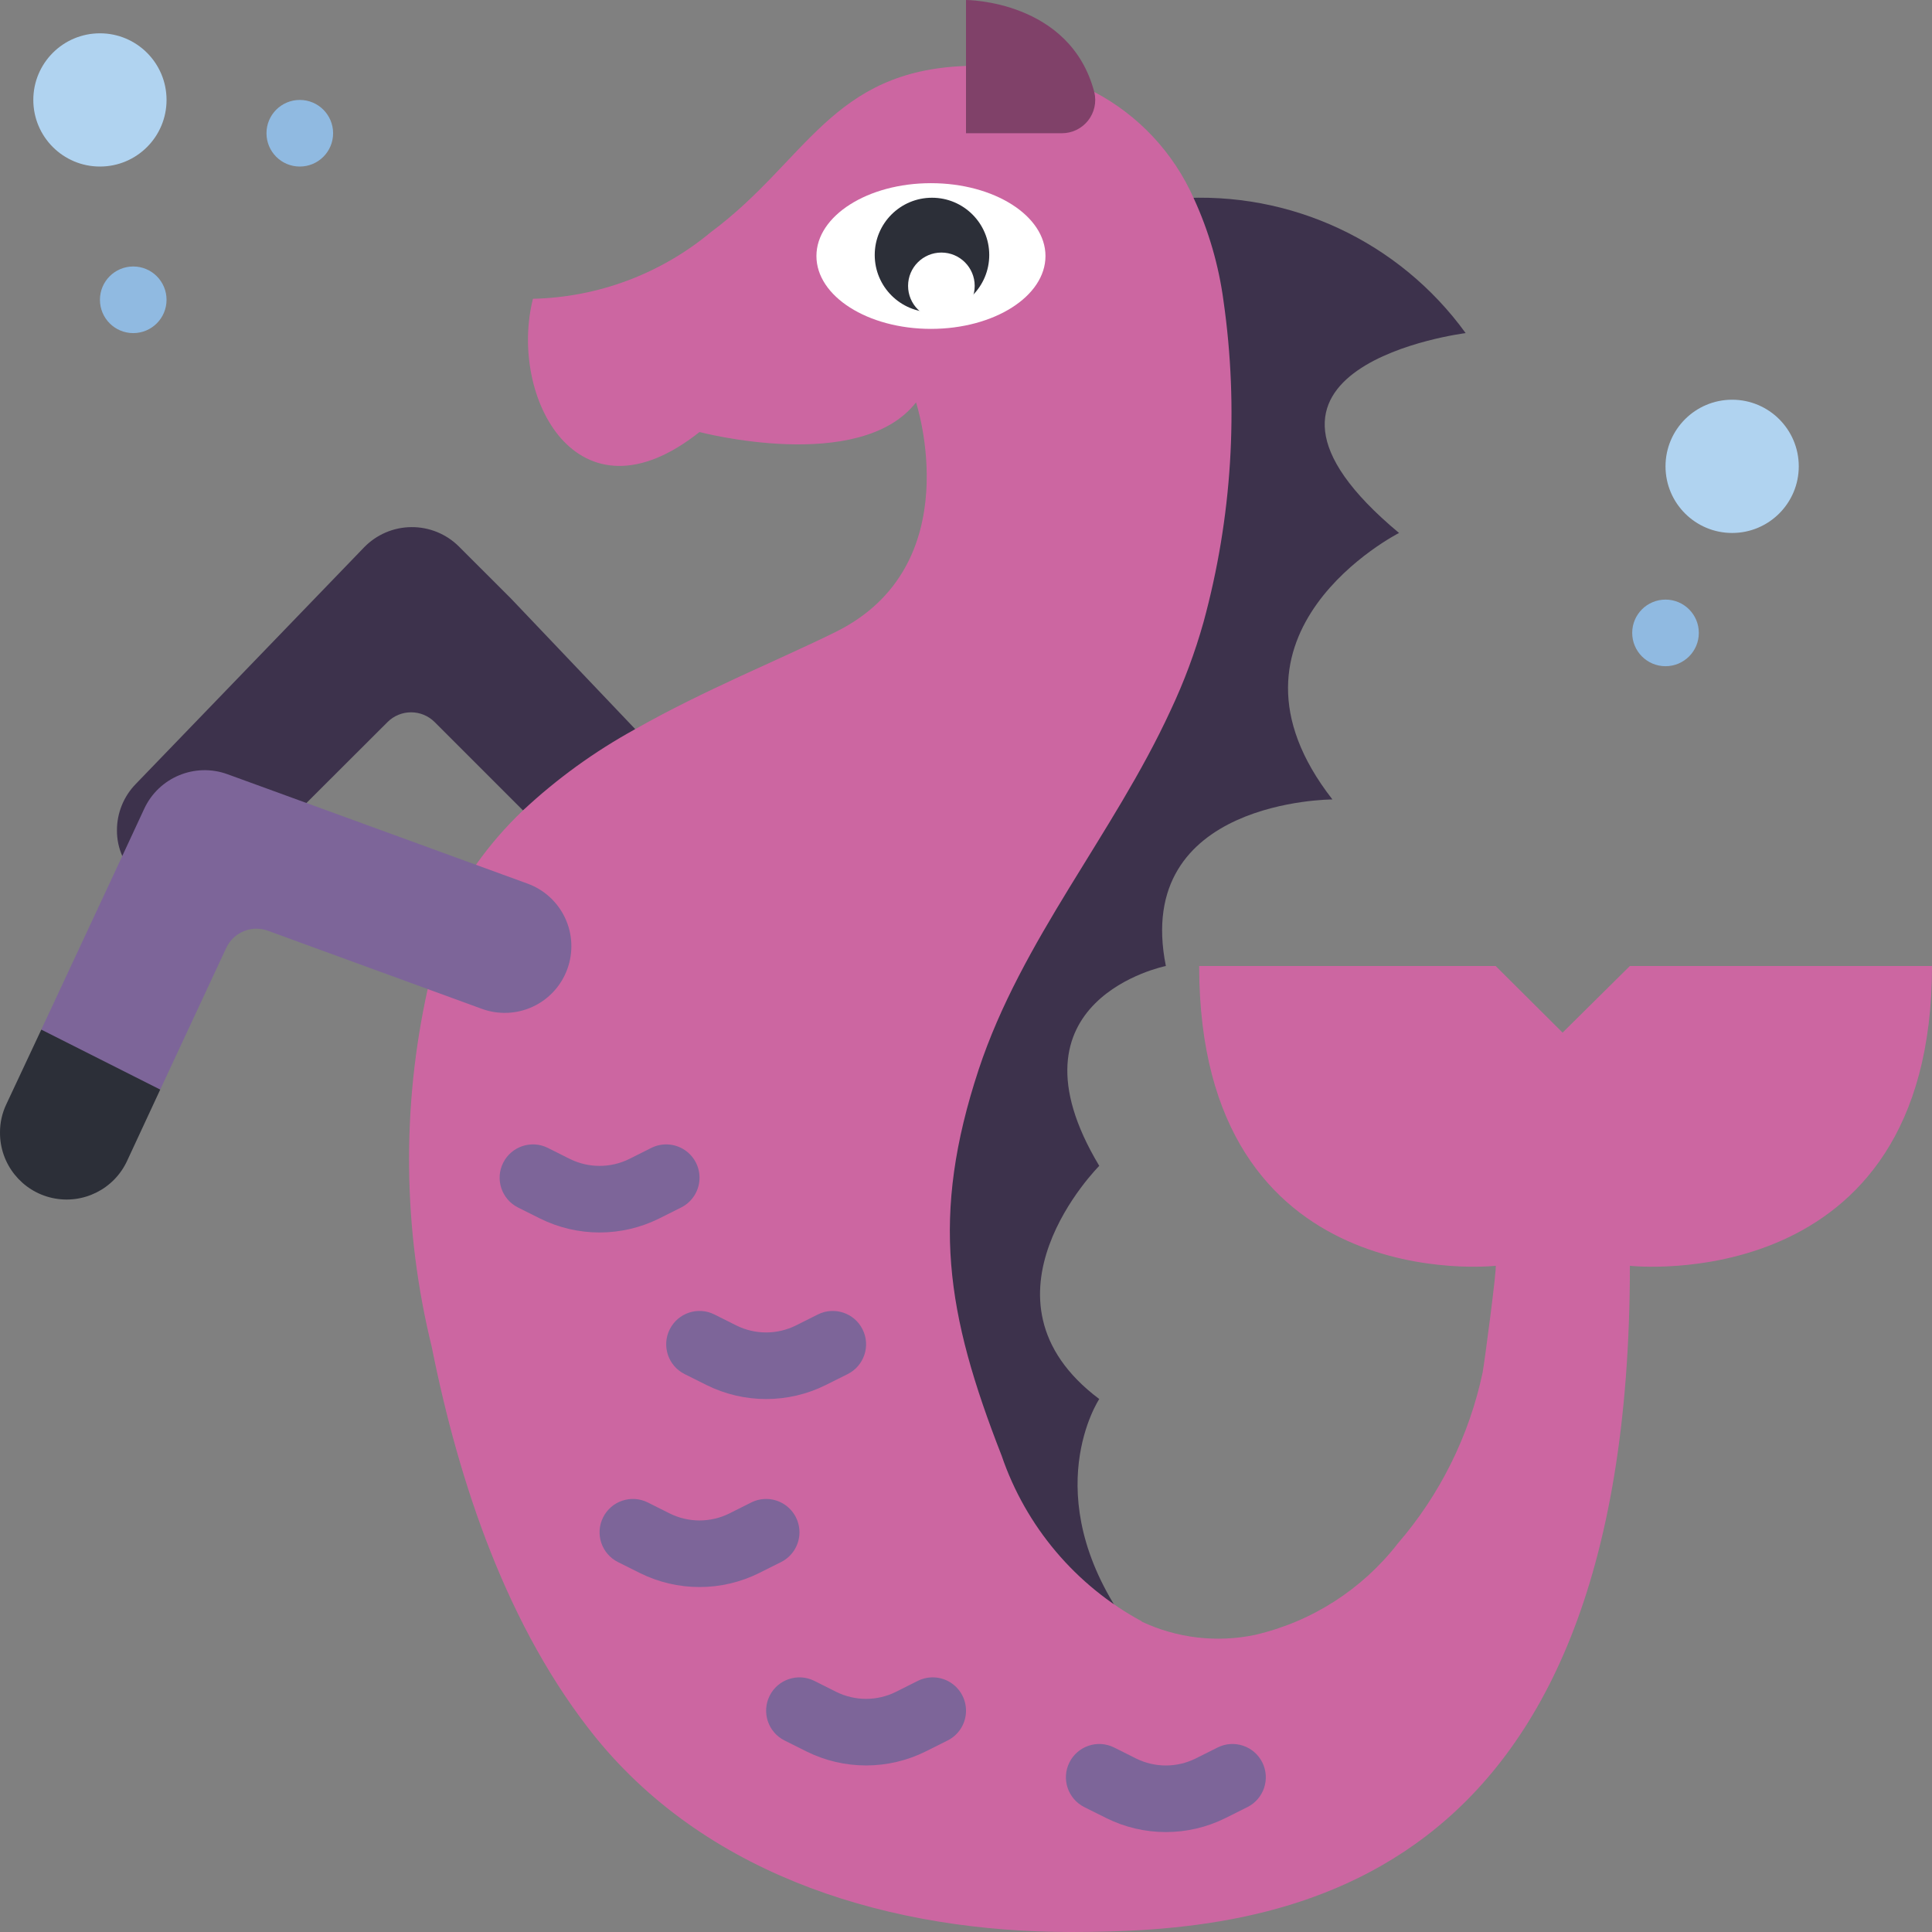 <svg height="512pt" viewBox="0 0 512 512" width="512pt" xmlns="http://www.w3.org/2000/svg"><rect x="0" y="0" width="512" height="512" fill="#808080" stroke="none"/><path d="m370.758 141.242s-52.082 26.48-17.652 70.621c0 0-52.969 0-44.141 44.137 0 0-44.137 8.828-17.652 52.965 0 0-35.312 35.312 0 61.793 0 0-16.688 25.07 6.797 58.883-17.441-9.441-30.68-25.105-37.078-43.875-14.742-37.695-18.891-63.469-6.09-102.312 11.387-34.426 35.75-62.41 50.848-95.16 3.559-7.539 6.484-15.367 8.738-23.395 7.574-27.734 9.375-56.727 5.297-85.184-1.258-9.375-3.906-18.512-7.855-27.102 29.934-2.125 58.84 11.359 76.445 35.664 0 0-70.621 8.828-17.656 52.965zm0 0" fill="#3d324c"/><path d="m32.406 226.867c-.941-2.141-1.422-4.457-1.414-6.797-.012-4.617 1.797-9.059 5.035-12.355l60.434-62.633c3.289-3.406 7.809-5.352 12.543-5.391 4.738-.043 9.293 1.82 12.641 5.168l13.781 13.773 32.926 34.602-29.75 21.539-23.418-23.418c-3.449-3.445-9.035-3.445-12.484 0l-21.484 21.441zm0 0" fill="#3d324c"/><path d="m512 256c0 88.277-80.066 79.449-80.066 79.449 0 167.723-94.809 176.551-148.215 176.551-46.699 0-95.336-14.035-125.793-51.465-23.48-29.043-36.281-67.441-43.52-103.637-7.629-31.102-7.992-63.543-1.059-94.809l12.797-32.926c3.668-5.191 7.84-10.012 12.449-14.391 8.977-8.395 18.973-15.629 29.75-21.539 18.359-10.414 37.957-18.273 53.141-25.773 35.574-17.656 21.273-60.824 21.273-60.824-14.828 19.066-57.379 7.855-57.379 7.855-32.484 25.777-50.668-9.531-44.137-35.309 17.254-.395 33.871-6.617 47.141-17.656 25.332-18.801 31.953-42.812 67.617-44.047l33.988 6.883c11.73 6.168 21.035 16.125 26.395 28.25 3.949 8.59 6.598 17.727 7.855 27.102 4.078 28.457 2.273 57.449-5.297 85.184-2.254 8.027-5.18 15.855-8.738 23.395-15.098 32.75-39.461 60.734-50.848 95.16-12.801 38.844-8.652 64.617 6.09 102.312 6.398 18.77 19.637 34.434 37.078 43.875v.086c9.383 4.422 19.949 5.66 30.102 3.531 14.996-3.488 28.336-12.027 37.781-24.188 11.219-12.977 18.965-28.59 22.512-45.375.441-2.293 3.883-28.246 3.441-28.246-.09 0-78.566 8.828-78.566-79.449h78.566l17.742 17.656 17.832-17.656zm0 0" fill="#cc66a1"/><path d="m127.648 267.336-56.676-20.691c-4.297-1.566-9.082.414-11.016 4.562l-17.496 37.543-17.848-5.129-13.668-10.762 19.156-41.047 8.121-17.48c3.863-8.32 13.453-12.297 22.07-9.152l8.668 3.152 70.805 25.82c4.41 1.594 8.004 4.875 9.992 9.121 1.988 4.246 2.203 9.105.602 13.512-1.602 4.422-4.898 8.02-9.16 10-4.266 1.98-9.141 2.176-13.551.551zm0 0" fill="#7d6599"/><path d="m304.551 432.551c-.703-.969-1.41-1.852-2.027-2.824v-.086" fill="#cc66a1"/><path d="m316.383 52.613c-1.945.176-3.004.352-3.004.352" fill="#cc66a1"/><g fill="#7d6599"><path d="m185.379 420.582c-5.48 0-10.887-1.27-15.793-3.707l-5.809-2.906c-4.363-2.18-6.133-7.48-3.953-11.844 2.18-4.367 7.484-6.137 11.848-3.957l5.809 2.914c4.977 2.473 10.824 2.473 15.801 0l5.809-2.914c2.82-1.41 6.184-1.207 8.812.535 2.633 1.738 4.137 4.75 3.949 7.898-.191 3.148-2.047 5.957-4.871 7.367l-5.809 2.906c-4.906 2.438-10.312 3.707-15.793 3.707zm0 0"/><path d="m203.035 370.758c-5.48 0-10.887-1.266-15.793-3.707l-5.809-2.902c-4.363-2.18-6.133-7.484-3.953-11.848 2.176-4.363 7.48-6.133 11.844-3.957l5.809 2.914c4.977 2.473 10.824 2.473 15.801 0l5.809-2.914c4.363-2.176 9.668-.406 11.848 3.957 2.18 4.363.41 9.668-3.953 11.848l-5.809 2.902c-4.906 2.441-10.312 3.707-15.793 3.707zm0 0"/><path d="m158.898 326.621c-5.48 0-10.887-1.27-15.793-3.707l-5.809-2.906c-4.363-2.18-6.137-7.48-3.957-11.844 2.18-4.363 7.484-6.137 11.848-3.957l5.809 2.914c4.977 2.473 10.824 2.473 15.801 0l5.809-2.914c2.824-1.41 6.184-1.207 8.816.535 2.633 1.738 4.137 4.75 3.945 7.898-.191 3.148-2.047 5.957-4.871 7.367l-5.809 2.906c-4.906 2.438-10.312 3.707-15.789 3.707zm0 0"/><path d="m229.516 467.863c-5.477 0-10.883-1.27-15.789-3.707l-5.809-2.906c-4.363-2.18-6.137-7.484-3.957-11.848 2.18-4.363 7.484-6.133 11.848-3.953l5.809 2.914c4.977 2.473 10.824 2.473 15.801 0l5.809-2.914c2.824-1.41 6.184-1.207 8.816.531 2.633 1.742 4.137 4.754 3.945 7.902-.191 3.148-2.047 5.957-4.871 7.367l-5.809 2.906c-4.906 2.438-10.312 3.707-15.793 3.707zm0 0"/><path d="m308.965 485.516c-5.48.004-10.883-1.266-15.793-3.707l-5.809-2.902c-4.363-2.18-6.133-7.484-3.953-11.848 2.18-4.363 7.484-6.133 11.848-3.953l5.809 2.91c4.977 2.473 10.824 2.473 15.801 0l5.809-2.91c4.363-2.18 9.668-.41 11.848 3.953 2.176 4.363.406 9.668-3.957 11.848l-5.809 2.902c-4.906 2.441-10.312 3.711-15.793 3.707zm0 0"/></g><path d="m476.691 123.586c0 9.75-7.906 17.656-17.656 17.656s-17.656-7.906-17.656-17.656 7.906-17.656 17.656-17.656 17.656 7.906 17.656 17.656zm0 0" fill="#b0d3f0"/><path d="m44.137 26.484c0 9.75-7.902 17.652-17.652 17.652-9.754 0-17.656-7.902-17.656-17.652 0-9.754 7.902-17.656 17.656-17.656 9.75 0 17.652 7.902 17.652 17.656zm0 0" fill="#b0d3f0"/><path d="m450.207 167.723c0 4.875-3.953 8.828-8.828 8.828s-8.828-3.953-8.828-8.828 3.953-8.824 8.828-8.824 8.828 3.949 8.828 8.824zm0 0" fill="#90bae1"/><path d="m88.277 35.309c0 4.879-3.953 8.828-8.828 8.828s-8.828-3.949-8.828-8.828c0-4.875 3.953-8.824 8.828-8.824s8.828 3.949 8.828 8.824zm0 0" fill="#90bae1"/><path d="m44.137 79.449c0 4.875-3.949 8.828-8.824 8.828-4.879 0-8.828-3.953-8.828-8.828s3.949-8.828 8.828-8.828c4.875 0 8.824 3.953 8.824 8.828zm0 0" fill="#90bae1"/><path d="m256 35.309v-35.309s27.641 0 34.012 24.461c.621 2.633 0 5.398-1.68 7.516-1.684 2.113-4.242 3.344-6.945 3.332zm0 0" fill="#804169"/><path d="m277.062 67.848c0-10.66-13.586-19.305-30.348-19.305-16.762 0-30.352 8.645-30.352 19.305 0 10.664 13.59 19.309 30.352 19.309 16.762 0 30.348-8.645 30.348-19.309zm0 0" fill="#fff"/><path d="m262.16 67.574c0 8.383-6.793 15.176-15.172 15.176-8.383 0-15.176-6.793-15.176-15.176 0-8.379 6.793-15.172 15.176-15.172 8.379 0 15.172 6.793 15.172 15.172zm0 0" fill="#2c2f38"/><path d="m258.305 75.758c0 4.875-3.953 8.828-8.828 8.828s-8.828-3.953-8.828-8.828 3.953-8.828 8.828-8.828 8.828 3.953 8.828 8.828zm0 0" fill="#fff"/><path d="m42.461 288.75-8.738 18.805c-3.453 7.574-11.727 11.711-19.859 9.922-8.133-1.789-13.906-9.012-13.863-17.34-.012-2.594.559-5.16 1.676-7.504l9.27-19.773zm0 0" fill="#2c2f38"/></svg>